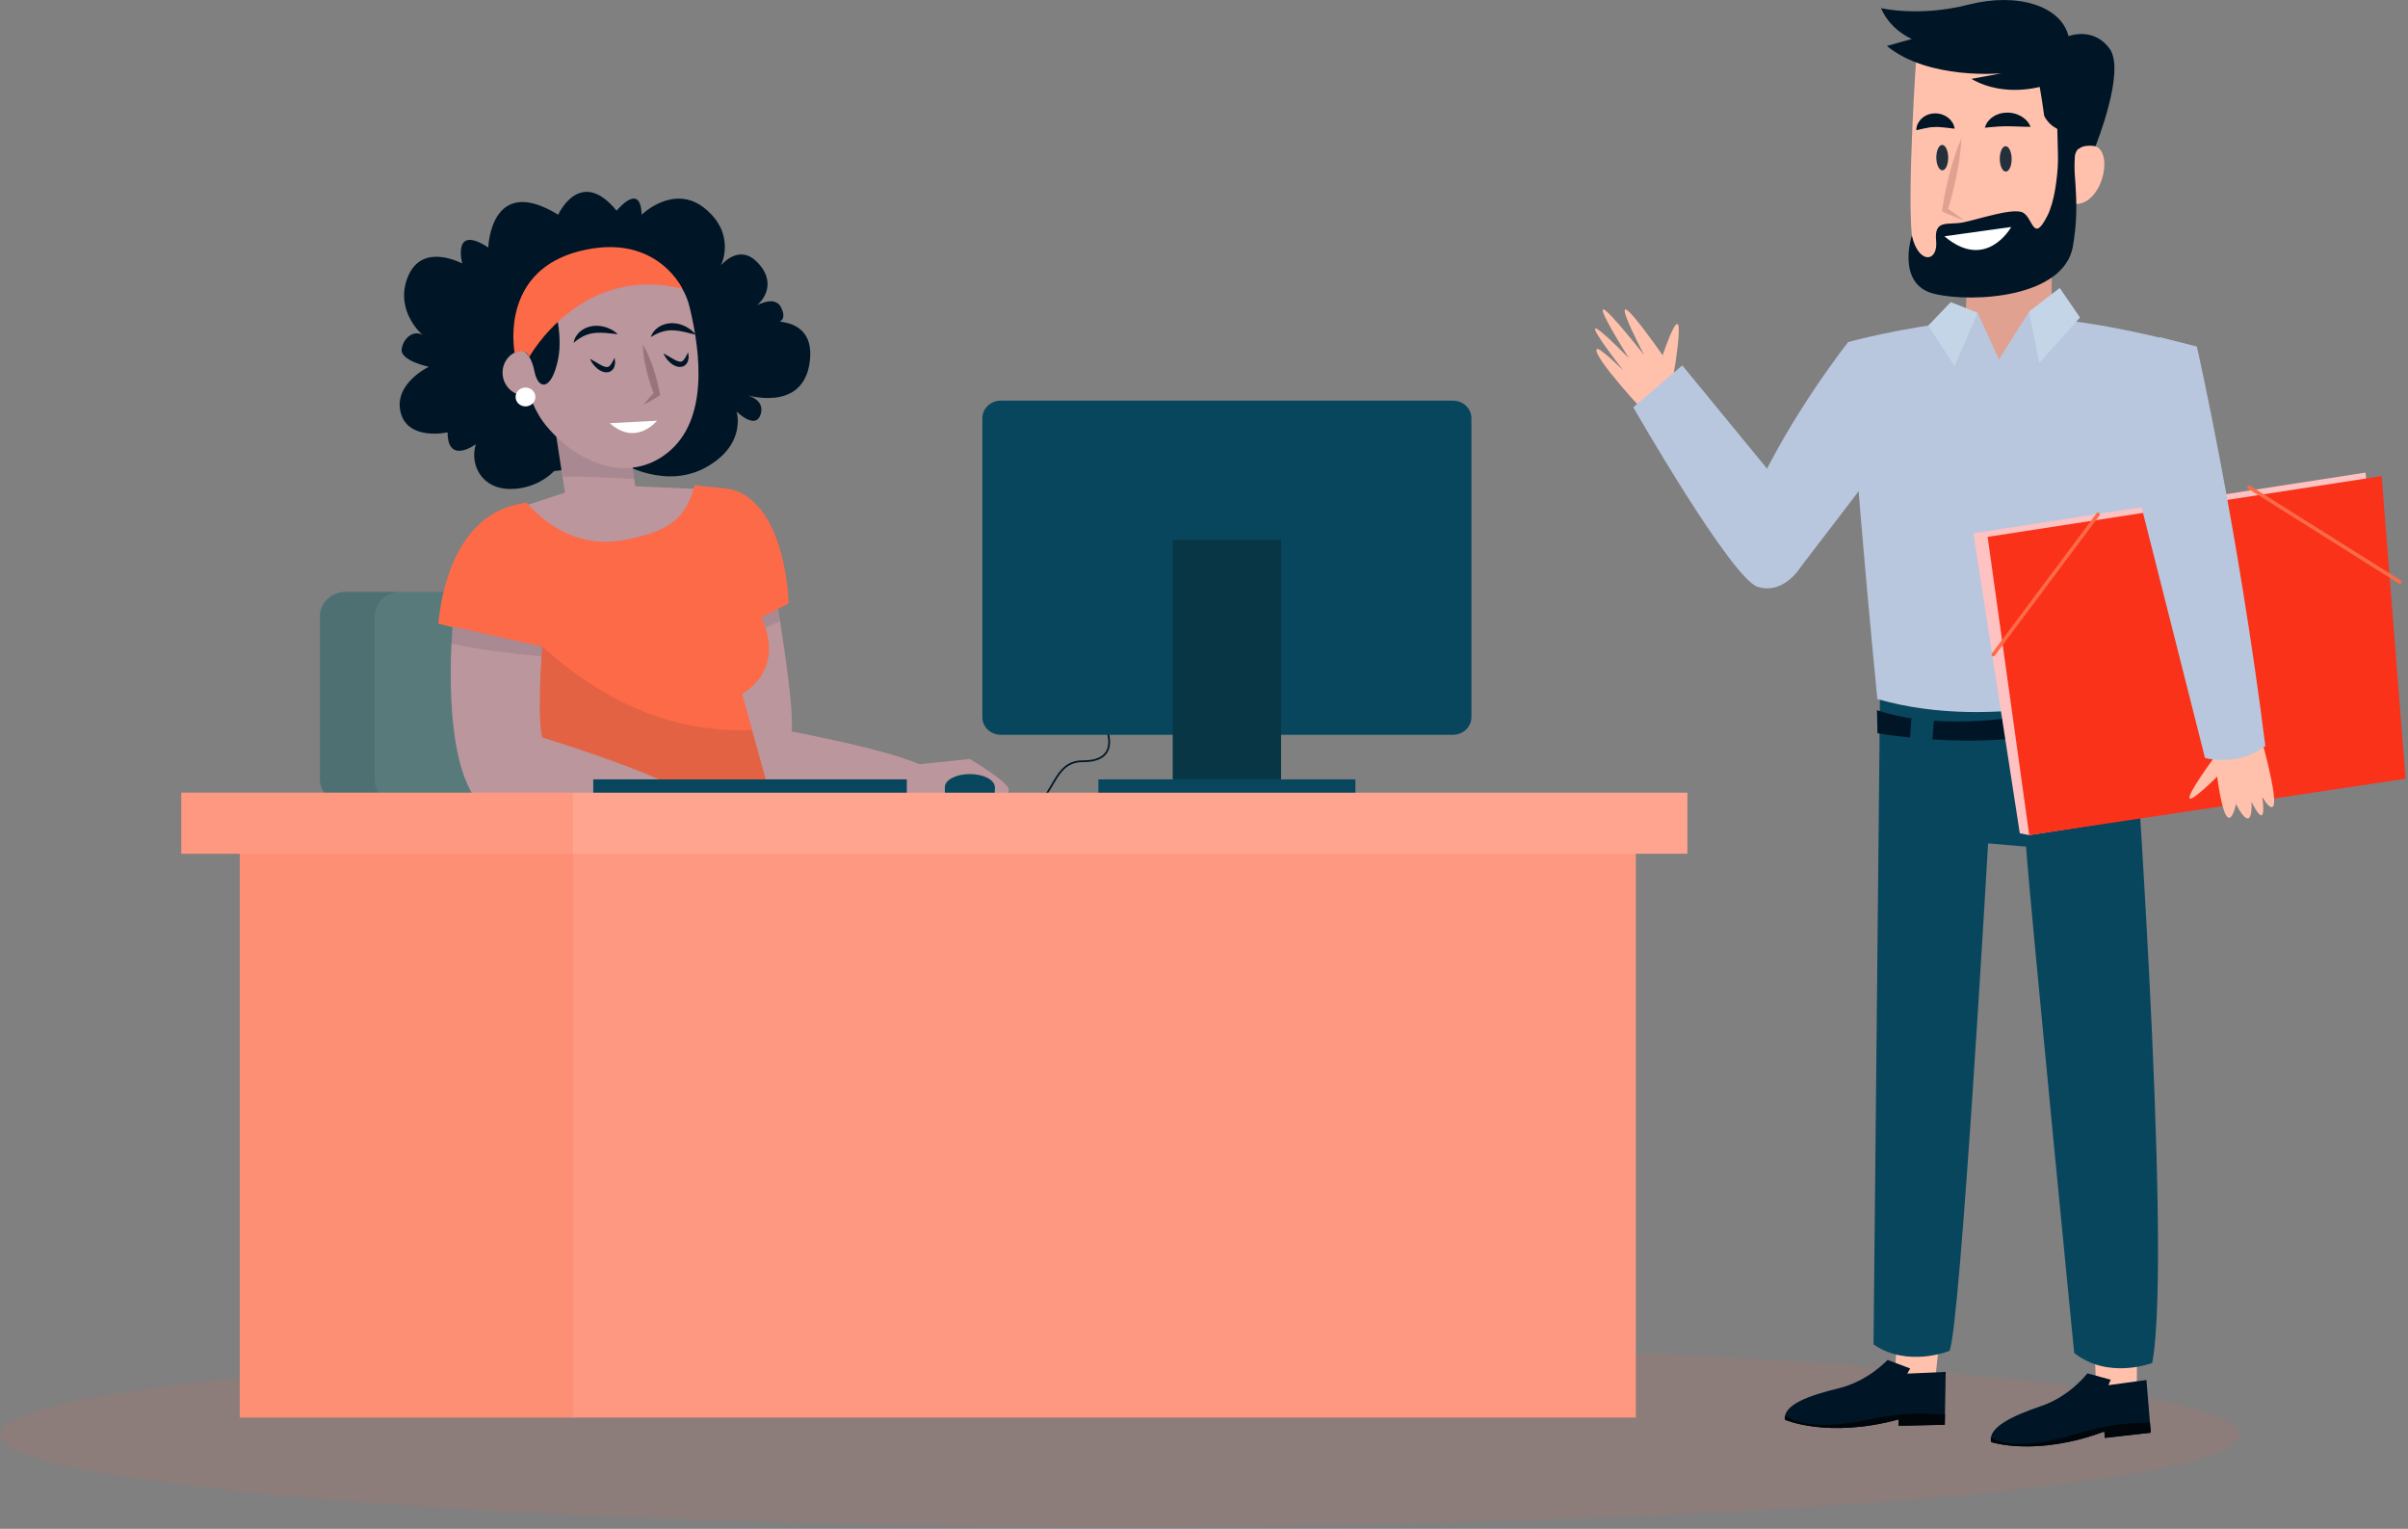 <svg width="668" height="424" viewBox="0 0 668 424" fill="none" xmlns="http://www.w3.org/2000/svg">
<rect x="0" y="0" width="668" height="424" fill="#808080" stroke="none"/>
<path d="M88.743 216.138C88.743 219.883 91.931 222.92 95.865 222.92H161.376C165.308 222.92 168.497 219.885 168.497 216.138V170.93C168.497 167.185 165.31 164.148 161.376 164.148H95.865C91.933 164.148 88.743 167.183 88.743 170.93V216.138Z" fill="#587A7B"/>
<path opacity="0.1" d="M95.865 164.148H111.055C107.123 164.148 103.934 167.183 103.934 170.93V216.138C103.934 219.883 107.121 222.92 111.055 222.92H95.865C91.933 222.92 88.743 219.885 88.743 216.138V170.93C88.743 167.183 91.933 164.148 95.865 164.148Z" fill="#001627"/>
<path d="M153.688 130.652C153.688 130.652 149.346 135.613 141.532 135.613C133.718 135.613 130.244 128.998 131.982 123.21C131.982 123.21 124.169 128.998 124.169 119.904C124.169 119.904 113.172 122.384 111.145 114.391C109.118 106.398 118.959 101.714 118.959 101.714C118.959 101.714 110.856 100.061 111.434 96.752C112.013 93.446 114.908 91.516 117.223 92.894C117.223 92.894 109.698 86.555 112.881 77.46C116.064 68.366 124.748 71.397 128.22 73.051C128.22 73.051 125.325 62.026 135.456 68.641C135.456 68.641 136.036 47.971 154.846 59.547C154.846 59.547 160.924 46.041 171.053 58.443C171.053 58.443 177.71 50.175 177.999 59.547C177.999 59.547 186.971 50.727 195.653 57.893C204.335 65.06 199.995 73.604 199.995 73.604C199.995 73.604 204.625 67.816 209.547 72.226C214.466 76.636 213.889 82.149 208.679 85.73C203.469 89.311 214.177 79.667 216.783 85.455C219.387 91.243 211.573 89.313 211.573 89.313C211.573 89.313 226.624 86.556 224.597 100.614C222.57 114.67 206.654 109.434 206.654 109.434C206.654 109.434 212.443 110.535 210.996 114.945C209.549 119.354 204.339 114.118 204.339 114.118C204.339 114.118 207.233 123.212 195.946 129.552C184.658 135.892 172.503 128.451 172.503 128.451L153.688 130.652Z" fill="#001627"/>
<path d="M151.316 103.031C151.561 106.455 149.097 109.403 145.817 109.614C142.536 109.825 139.679 107.222 139.434 103.798C139.19 100.374 141.651 97.427 144.933 97.216C148.212 97.004 151.071 99.608 151.316 103.031Z" fill="#BB969D"/>
<path d="M152.915 111.929L156.738 136.619L139.168 142.347C139.168 142.347 156.291 155.636 178.948 152.316C197.413 149.611 201.349 135.95 201.349 135.95L176.233 134.864L174.558 122.364L152.915 111.929Z" fill="#BB969D"/>
<path opacity="0.1" d="M176.005 132.912L174.338 120.44L151.809 106.685L156.247 132.285C158.575 131.958 172.506 132.552 176.005 132.912Z" fill="#001627"/>
<path d="M168.65 70.882C168.65 70.882 187.473 69.388 191.294 85.137C194.54 98.513 196.318 116.441 185.382 125.406C174.445 134.368 160.104 128.523 151.41 117.941C142.716 107.358 138.407 78.295 168.65 70.882Z" fill="#BB969D"/>
<path d="M144.933 97.218C144.933 97.218 147.212 97.77 148.258 102.998C149.304 108.227 152.964 108.476 154.794 99.762C156.39 92.157 153.225 83.081 153.225 83.081L144.933 97.218Z" fill="#001627"/>
<path d="M146.813 99.015C146.813 99.015 161.066 73.122 189.303 80.093C189.303 80.093 182.908 66.125 164.561 68.889C141.434 72.375 141.702 91.546 142.779 98.019C142.779 98.019 145.468 96.027 146.813 99.015Z" fill="#FD6A48"/>
<path d="M182.244 116.691C182.244 116.691 176.493 123.911 169.158 117.355L182.244 116.691Z" fill="white"/>
<path d="M180.559 93.493C180.559 93.493 180.722 92.573 181.701 91.558C182.177 91.054 182.855 90.524 183.71 90.179C184.549 89.787 185.555 89.638 186.536 89.62C187.021 89.667 187.523 89.662 187.979 89.783C188.441 89.877 188.899 89.984 189.301 90.161C190.135 90.46 190.826 90.876 191.378 91.273C191.947 91.639 192.317 92.081 192.597 92.35C192.865 92.635 193.003 92.81 193.003 92.81C193.003 92.81 192.766 92.775 192.38 92.689C191.986 92.617 191.474 92.434 190.847 92.3C190.533 92.233 190.198 92.159 189.861 92.058C189.518 91.99 189.157 91.92 188.782 91.846C188.42 91.735 188.029 91.765 187.655 91.685C187.276 91.599 186.896 91.643 186.515 91.615C186.137 91.593 185.762 91.629 185.394 91.653C185.039 91.733 184.66 91.723 184.323 91.834C183.623 91.976 182.987 92.227 182.426 92.468C181.32 92.962 180.559 93.493 180.559 93.493Z" fill="#001627"/>
<path d="M159.157 95.077C159.157 95.077 159.176 94.145 159.987 93.001C160.382 92.436 160.97 91.816 161.763 91.356C162.532 90.85 163.503 90.561 164.471 90.406C164.958 90.384 165.454 90.309 165.923 90.364C166.395 90.392 166.864 90.436 167.288 90.554C168.158 90.731 168.907 91.046 169.514 91.362C170.133 91.645 170.568 92.031 170.886 92.256C171.195 92.499 171.358 92.655 171.358 92.655C171.358 92.655 171.118 92.653 170.723 92.623C170.323 92.607 169.788 92.497 169.146 92.454C168.824 92.43 168.483 92.404 168.133 92.35C167.784 92.332 167.414 92.312 167.033 92.292C166.657 92.233 166.276 92.316 165.893 92.29C165.506 92.258 165.134 92.356 164.756 92.38C164.379 92.412 164.013 92.499 163.653 92.575C163.312 92.703 162.938 92.746 162.622 92.904C161.951 93.143 161.361 93.479 160.845 93.796C159.826 94.445 159.157 95.077 159.157 95.077Z" fill="#001627"/>
<path d="M178.584 112.21C179.528 110.907 180.605 109.752 181.722 108.642L181.471 109.423C180.59 107.2 179.892 104.93 179.325 102.625C178.779 100.315 178.367 97.971 178.323 95.531C179.586 97.654 180.479 99.875 181.243 102.129C181.983 104.39 182.594 106.682 183.018 109.025L183.119 109.571L182.767 109.806C181.446 110.686 180.08 111.52 178.584 112.21Z" fill="#99747D"/>
<path d="M184.074 98.019C184.074 98.019 184.664 98.343 185.478 98.813C185.869 99.042 186.327 99.307 186.816 99.594C187.295 99.851 187.805 100.13 188.263 100.219C188.498 100.311 188.68 100.291 188.862 100.301C188.935 100.267 189.008 100.253 189.098 100.253C189.177 100.225 189.242 100.158 189.324 100.12C189.497 100.062 189.608 99.821 189.773 99.692C189.914 99.522 190.008 99.303 190.133 99.13C190.382 98.771 190.518 98.399 190.65 98.16C190.777 97.913 190.871 97.769 190.871 97.769C190.871 97.769 190.915 97.925 190.951 98.202C190.949 98.477 191.099 98.887 190.993 99.381C190.947 99.63 190.943 99.907 190.819 100.193C190.654 100.472 190.604 100.817 190.267 101.082C189.993 101.387 189.608 101.616 189.138 101.719C188.705 101.777 188.23 101.779 187.862 101.663C187.082 101.45 186.492 101.064 186.009 100.658C185.519 100.255 185.143 99.823 184.859 99.431C184.29 98.638 184.074 98.019 184.074 98.019Z" fill="#001627"/>
<path d="M163.683 99.512C163.683 99.512 164.272 99.837 165.086 100.307C165.477 100.536 165.935 100.801 166.425 101.088C166.903 101.345 167.414 101.623 167.872 101.713C168.106 101.805 168.288 101.785 168.47 101.795C168.543 101.761 168.616 101.747 168.706 101.747C168.786 101.719 168.851 101.651 168.932 101.613C169.106 101.556 169.217 101.315 169.382 101.185C169.522 101.016 169.616 100.797 169.742 100.624C169.99 100.265 170.126 99.893 170.258 99.654C170.386 99.407 170.48 99.263 170.48 99.263C170.48 99.263 170.524 99.419 170.559 99.695C170.557 99.97 170.708 100.381 170.601 100.875C170.555 101.124 170.551 101.4 170.428 101.687C170.262 101.966 170.212 102.311 169.875 102.575C169.601 102.88 169.217 103.109 168.746 103.213C168.313 103.271 167.838 103.273 167.47 103.157C166.69 102.944 166.1 102.558 165.617 102.151C165.128 101.749 164.751 101.317 164.467 100.924C163.898 100.132 163.683 99.512 163.683 99.512Z" fill="#001627"/>
<path d="M145.775 112.708C147.292 112.708 148.521 111.537 148.521 110.093C148.521 108.648 147.292 107.478 145.775 107.478C144.259 107.478 143.029 108.648 143.029 110.093C143.029 111.537 144.259 112.708 145.775 112.708Z" fill="white"/>
<path d="M219.54 203.451C219.454 203.896 220.412 204.84 221.286 206.236C212.924 207.465 213.558 209.532 199.698 213.472C189.458 200.832 194.99 164.075 194.99 164.075L214.708 161.95C214.708 161.95 220.817 196.879 219.54 203.451Z" fill="#BB969D"/>
<g opacity="0.1">
<path d="M216.386 172.237C215.503 166.427 214.708 161.95 214.708 161.95L194.99 164.075C194.99 164.075 193.708 172.621 193.524 182.885C201.252 179.515 208.693 175.703 216.386 172.237Z" fill="#001627"/>
</g>
<path d="M210.13 200.593C215.708 202.748 246.595 206.887 259.629 214.037C262.076 215.38 255.902 212.04 257.491 213.089C256.866 215.081 257.895 219.099 258.236 221.174C248.084 223.329 214.558 226.213 202.116 222.502C200.988 222.166 202.492 213.318 201.298 212.665C206.104 206.206 209.365 207.899 210.13 200.593Z" fill="#BB969D"/>
<path d="M255.262 211.917L269.036 210.499C269.036 210.499 279.922 216.942 279.833 219.007C279.496 226.817 256.004 220.071 256.004 220.071L255.262 211.917Z" fill="#BB969D"/>
<path d="M140.52 140.748C142.325 140.105 144.171 139.758 145.937 139.364C152.761 146.811 161.635 151.822 172.833 149.804C185.731 147.48 190.261 143.829 192.702 134.534C194.101 134.844 201.867 135.372 203.331 135.824C218.251 140.449 218.774 167.338 218.774 167.338L211.186 171.22C218.987 188.054 203.088 193.947 203.088 193.947C203.088 193.947 168.252 195.853 149.871 193.85C149.655 193.826 147.825 193.28 147.62 193.252L147.398 179.501L121.592 172.958C121.874 170.154 123.872 146.673 140.52 140.748Z" fill="#FD6A48"/>
<path d="M202.647 180.804L214.52 223.656C214.52 223.656 180.565 236.499 141.385 234.184L146.691 175.876L202.647 180.804Z" fill="#FD6A48"/>
<path opacity="0.1" d="M150.416 179.332C164.395 191.736 183.219 203.438 208.578 202.442L214.522 223.654C214.522 223.654 180.567 236.496 141.387 234.182L146.415 178.931C147.567 180.102 149.149 178.208 150.416 179.332Z" fill="#001627"/>
<path d="M150.872 205.505C151.134 205.881 151.82 206.847 152.769 208.199C144.485 209.845 146.618 218.222 132.996 222.849C122.073 210.739 125.57 173.756 125.57 173.756L150.416 179.335C150.416 179.331 148.603 202.256 150.872 205.505Z" fill="#BB969D"/>
<g opacity="0.1">
<path d="M150.226 182.038C150.333 180.375 150.414 179.333 150.414 179.333L125.568 173.754C125.568 173.754 125.396 175.571 125.248 178.523C133.448 180.335 141.835 181.194 150.226 182.038Z" fill="#001627"/>
</g>
<path d="M140.249 201.406C145.993 203.121 169.394 210.126 182.997 216.244C185.549 217.391 187.749 218.381 189.424 219.305C188.97 221.339 188.974 223.416 189.489 225.458C179.554 228.392 149.707 227.219 136.989 224.484C135.836 224.237 134.625 223.797 133.379 223.237C137.62 216.425 140.111 208.745 140.249 201.406Z" fill="#BB969D"/>
<path d="M306.401 200.727C306.401 200.727 311.876 211.225 300.317 211.118C288.755 211.01 294.233 231.661 273.544 221.877" stroke="#001627" stroke-width="0.487" stroke-miterlimit="10"/>
<path d="M272.512 198.913C272.512 201.601 274.8 203.782 277.626 203.782H403.07C405.894 203.782 408.184 201.603 408.184 198.913V115.977C408.184 113.288 405.896 111.107 403.07 111.107H277.626C274.802 111.107 272.512 113.288 272.512 115.977V198.913Z" fill="#08465E"/>
<path d="M275.958 218.144H262.115V221.717H275.958V218.144Z" fill="#08465E"/>
<path d="M262.115 218.29C262.115 216.294 265.215 214.679 269.038 214.679C272.861 214.679 275.959 216.296 275.959 218.29C275.959 220.285 272.859 221.903 269.038 221.903C265.215 221.903 262.115 220.285 262.115 218.29Z" fill="#08465E"/>
<path d="M355.377 149.756H325.32V216.149H355.377V149.756Z" fill="#083644"/>
<path d="M375.996 216.149H304.698V221.003H375.996V216.149Z" fill="#08465E"/>
<path d="M251.554 216.149H164.569V221.003H251.554V216.149Z" fill="#08465E"/>
<path opacity="0.1" d="M310.633 423.285C482.192 423.285 621.267 411.897 621.267 397.849C621.267 383.8 482.192 372.412 310.633 372.412C139.075 372.412 0 383.8 0 397.849C0 411.897 139.075 423.285 310.633 423.285Z" fill="#FD6A48"/>
<path d="M453.788 234.449H66.515V393.128H453.788V234.449Z" fill="#FFA48F"/>
<path opacity="0.2" d="M158.91 234.449H66.515V393.128H158.91V234.449Z" fill="#FD6A48"/>
<path opacity="0.2" d="M158.91 234.449H66.515V393.128H158.91H453.786V234.449H158.91Z" fill="#FD6A48"/>
<path d="M468.1 219.841H50.296V236.777H468.1V219.841Z" fill="#FFA48F"/>
<path opacity="0.2" d="M158.91 219.841H50.296V236.777H158.91V219.841Z" fill="#FD6A48"/>
<path d="M592.952 360.43L592.714 390.288L581.851 395.186L580.677 363.352L592.952 360.43Z" fill="#FFC1AC"/>
<path d="M579.067 380.874C579.067 380.874 574.246 387.215 566.355 389.904C558.464 392.595 551.399 395.794 552.334 399.928C552.334 399.928 564.753 404.089 583.758 397.013L583.903 398.779L596.646 397.343L595.444 382.722L584.877 384.156L585.545 382.652L579.067 380.874Z" fill="#001627"/>
<path d="M575.303 397.849C558.171 403.013 553.388 399.056 552.344 398.832C552.263 399.203 552.252 399.567 552.334 399.928C552.334 399.928 564.753 404.089 583.758 397.012L583.903 398.779L596.646 397.343L596.405 394.427C591.863 395.006 587.933 394.04 575.303 397.849Z" fill="#00060A"/>
<path d="M539.473 358.054L536.288 387.758L524.988 391.66L526.964 359.862L539.473 358.054Z" fill="#FFC1AC"/>
<path d="M523.63 377.162C523.63 377.162 518.205 383.044 510.082 385.016C501.961 386.987 494.611 389.539 495.132 393.739C495.132 393.739 507.085 398.996 526.705 393.654L526.676 395.426L539.505 395.14L539.751 380.474L529.089 380.956L529.903 379.518L523.63 377.162Z" fill="#001627"/>
<path d="M518.205 393.725C500.639 397.332 496.27 392.962 495.251 392.648C495.134 393.008 495.086 393.373 495.132 393.737C495.132 393.737 507.085 398.993 526.705 393.652L526.676 395.424L539.505 395.137L539.553 392.212C534.974 392.379 531.158 391.064 518.205 393.725Z" fill="#00060A"/>
<path d="M590.934 185.141C590.934 185.141 602.895 347.153 597.043 377.997C597.043 377.997 584.877 382.736 575.398 375.215C575.398 375.215 563.23 251.466 562.042 234.803L551.512 233.895C551.512 233.895 543.805 368.582 540.797 374.653C540.797 374.653 529.139 379.387 519.734 372.837L521.627 182.359L590.934 185.141Z" fill="#08465E"/>
<path d="M573.232 196.178C567.574 197.528 561.043 198.781 554.105 199.5C547.137 200.223 541.247 200.209 536.458 199.88C536.307 201.607 536.192 203.338 536.085 205.067C541.803 205.439 548.582 205.591 555.496 205.075C561.971 204.593 568.614 203.211 574.449 201.653C574.138 199.813 573.736 197.988 573.232 196.178Z" fill="#001627"/>
<path d="M578.919 196.789C579.297 198.561 579.586 200.346 579.799 202.138C586.923 200.35 591.823 198.601 591.823 198.601L592.172 193.289C592.172 193.289 586.971 195.03 578.919 196.789Z" fill="#001627"/>
<path d="M530.254 199.227C524.741 198.408 520.692 196.96 520.692 196.96L520.824 203.353C520.824 203.353 524.367 203.985 529.876 204.548C529.985 202.774 530.1 200.999 530.254 199.227Z" fill="#001627"/>
<path d="M569.204 58.564L569.149 88.864L554.973 109.646L545.21 88.775L546.279 65.891L569.204 58.564Z" fill="#E0A190"/>
<path d="M559.037 14.739C574.501 17.838 574.192 27.564 574.192 27.564C574.192 27.564 575.217 33.24 575.005 42.181C576.413 40.368 578.822 39.596 581.309 40.548C586.584 42.566 582.865 57.77 574.865 56.526C574.566 60.766 572.726 65.903 572.144 67.05C569.948 71.386 560.156 78.044 551.426 79.144C542.696 80.243 531.285 74.74 530.363 65.321C529.085 52.275 531.591 15.854 531.591 15.854C531.591 15.854 533.429 9.606 559.037 14.739Z" fill="#FFC1AC"/>
<path d="M565.506 22.604C569.515 22.556 575.934 22.363 579.941 22.239C579.929 22.267 579.912 22.291 579.899 22.319C579.251 23.98 579.362 40.229 579.362 40.229C575.332 40.446 575.566 43.782 575.566 43.782L575.095 50.657L571.088 50.295L570.712 35.741C567.984 34.401 567.068 32.072 567.068 32.072C567.068 32.072 566.148 25.191 565.506 22.604Z" fill="#001627"/>
<path d="M570.965 34.504C570.965 34.504 571.985 51.99 567.905 59.955C563.824 67.92 564.029 59.76 560.764 58.789C557.5 57.818 548.525 60.927 544.445 61.703C540.364 62.48 536.489 60.731 537.099 66.754C537.712 72.778 532.195 73.405 530.363 65.32C530.363 65.32 525.879 78.994 536.692 81.519C547.505 84.045 572.596 82.491 575.045 68.308C577.494 54.127 574.229 46.548 575.861 39.36C577.492 32.174 570.965 34.504 570.965 34.504Z" fill="#001627"/>
<path d="M567.495 23.626C567.495 23.626 556.682 27.512 546.89 21.877L555.254 20.323C555.254 20.323 535.057 22.265 523.43 12.747L530.365 10.805C530.365 10.805 524.449 8.473 521.797 2.256C521.797 2.256 532.405 4.782 546.072 1.284C559.74 -2.213 571.777 1.673 573.818 10.026C573.818 10.026 580.753 7.305 585.241 13.524C589.73 19.74 581.307 40.547 581.307 40.547C581.307 40.547 578.101 39.946 576.673 41.304L567.495 23.626Z" fill="#001627"/>
<path d="M554.756 44.115C554.781 46.061 555.538 47.616 556.448 47.592C557.357 47.566 558.075 45.969 558.05 44.025C558.025 42.079 557.265 40.524 556.355 40.548C555.448 40.574 554.73 42.171 554.756 44.115Z" fill="#24313C"/>
<path d="M537.154 43.754C537.179 45.699 537.936 47.255 538.846 47.231C539.756 47.205 540.473 45.608 540.448 43.664C540.423 41.718 539.664 40.162 538.754 40.186C537.846 40.21 537.129 41.808 537.154 43.754Z" fill="#24313C"/>
<path d="M544.112 38.337C543.985 41.781 543.458 45.139 542.805 48.473C542.13 51.801 541.305 55.099 540.283 58.356L539.923 57.577C541.586 58.676 543.228 59.81 544.777 61.093C542.839 60.447 540.99 59.654 539.162 58.826L538.714 58.623L538.8 58.045C539.3 54.679 540 51.357 540.847 48.063C541.72 44.776 542.715 41.514 544.112 38.337Z" fill="#E0A190"/>
<path d="M563.278 35.165C563.278 35.165 562.203 35.181 560.946 35.129C560.306 35.117 559.614 35.096 558.924 35.062C558.232 35.052 557.539 35.006 556.866 35.026C556.188 34.998 555.53 35.042 554.869 35.066C554.53 35.05 554.216 35.123 553.886 35.129C553.553 35.131 553.237 35.175 552.93 35.203C552.635 35.253 552.309 35.231 552.049 35.281C551.79 35.328 551.533 35.342 551.324 35.364C550.895 35.398 550.613 35.4 550.613 35.4C550.613 35.4 550.671 35.159 550.843 34.765C551.016 34.374 551.29 33.807 551.819 33.299C552.07 33.028 552.348 32.721 552.719 32.498C553.08 32.269 553.459 31.982 553.915 31.827C554.363 31.654 554.833 31.451 555.343 31.385C555.847 31.271 556.368 31.227 556.887 31.233C558.993 31.226 560.88 32.148 561.909 33.163C562.99 34.139 563.278 35.165 563.278 35.165Z" fill="#001627"/>
<path d="M542.234 35.691C542.234 35.691 541.226 35.592 540.121 35.438C538.969 35.323 537.783 35.171 536.821 35.229C536.323 35.211 535.846 35.289 535.309 35.333C534.784 35.43 534.213 35.516 533.667 35.647C533.111 35.743 532.626 35.91 532.23 35.978C531.839 36.056 531.576 36.09 531.576 36.09C531.576 36.09 531.576 35.856 531.647 35.468C531.735 35.094 531.827 34.508 532.216 33.964C532.402 33.685 532.578 33.345 532.87 33.072C533.167 32.803 533.487 32.502 533.876 32.257C534.29 32.05 534.717 31.787 535.211 31.672C535.704 31.54 536.219 31.431 536.742 31.439C537.796 31.397 538.793 31.706 539.59 32.11C540.387 32.534 540.979 33.084 541.376 33.63C542.198 34.695 542.234 35.691 542.234 35.691Z" fill="#001627"/>
<path d="M539.396 65.529L557.928 62.95C557.928 62.95 551.051 75.415 539.396 65.529Z" fill="white"/>
<path d="M591.127 190.635C591.127 190.635 554.526 203.581 520.801 193.871C520.801 193.871 514.61 131.757 512.697 94.866C512.697 94.866 527.372 90.793 545.485 88.907L548.601 86.732L554.526 99.678L562.892 86.399C562.892 86.399 564.182 88.076 565.349 88.142C576.344 88.76 589.433 91.269 600.015 93.868C600.015 93.868 595.563 162.51 591.127 190.635Z" fill="#B8C7DD"/>
<path d="M577.009 88.06L565.709 100.648L562.892 86.401L571.387 79.864L577.009 88.06Z" fill="#C5D5E8"/>
<path d="M534.918 90.301L542.215 101.584L548.601 86.731L541.155 83.784L534.918 90.301Z" fill="#C5D5E8"/>
<path d="M461.246 98.507L462.196 99.871C440.555 69.067 456.093 98.439 456.093 98.439C432.991 69.539 451.866 99.321 451.866 99.321C431.692 78.998 450.312 102.725 450.312 102.725C450.312 102.725 443.379 95.85 442.912 96.871C441.911 99.066 456.576 114.703 456.576 114.703C456.576 114.703 461.57 122.758 464.839 100.317C468.11 77.876 461.246 98.507 461.246 98.507Z" fill="#FFC1AC"/>
<path d="M512.697 94.866C512.697 94.866 496.749 115.032 486.815 136.941C486.815 136.941 489.429 150.883 499.625 157.107L522.892 126.734L512.697 94.866Z" fill="#B8C7DD"/>
<path d="M499.625 157.108C499.625 157.108 494.919 165.075 487.599 162.751C480.279 160.426 453.089 112.957 453.089 112.957L466.684 101.339L502.935 145.49L502.659 150.87" fill="#B8C7DD"/>
<path d="M547.468 147.888L656.211 131.066L664.713 215.474L562.924 231.607L560.309 231.109L547.468 147.888Z" fill="#FFC2C2"/>
<path d="M551.389 148.892L660.693 132.032L667.327 215.972L562.923 231.607L551.389 148.892Z" fill="#FA321A"/>
<path d="M615.083 215.352L614.852 213.731C617.661 236.072 620.276 223 620.276 223C625.243 232.338 624.59 222.377 624.59 222.377C629.166 231.465 627.598 221.132 627.598 221.132C627.598 221.132 629.587 224.472 630.474 223.747C632.381 222.188 626.707 202.72 626.707 202.72C626.707 202.72 625.906 193.397 612.679 212.229C599.451 231.061 615.083 215.352 615.083 215.352Z" fill="#FFC1AC"/>
<path d="M609.427 96.111C609.427 96.111 620.757 145.821 628.424 206.901C628.424 206.901 621.8 212.544 611.692 210.221L589.558 122.75L599.131 93.492L609.427 96.111Z" fill="#B8C7DD"/>
<path d="M582.014 142.653L552.964 181.536" stroke="#FD6A48" stroke-miterlimit="10" stroke-linecap="round"/>
<path d="M623.915 135.119L665.738 161.404" stroke="#FD6A48" stroke-miterlimit="10" stroke-linecap="round"/>
</svg>
